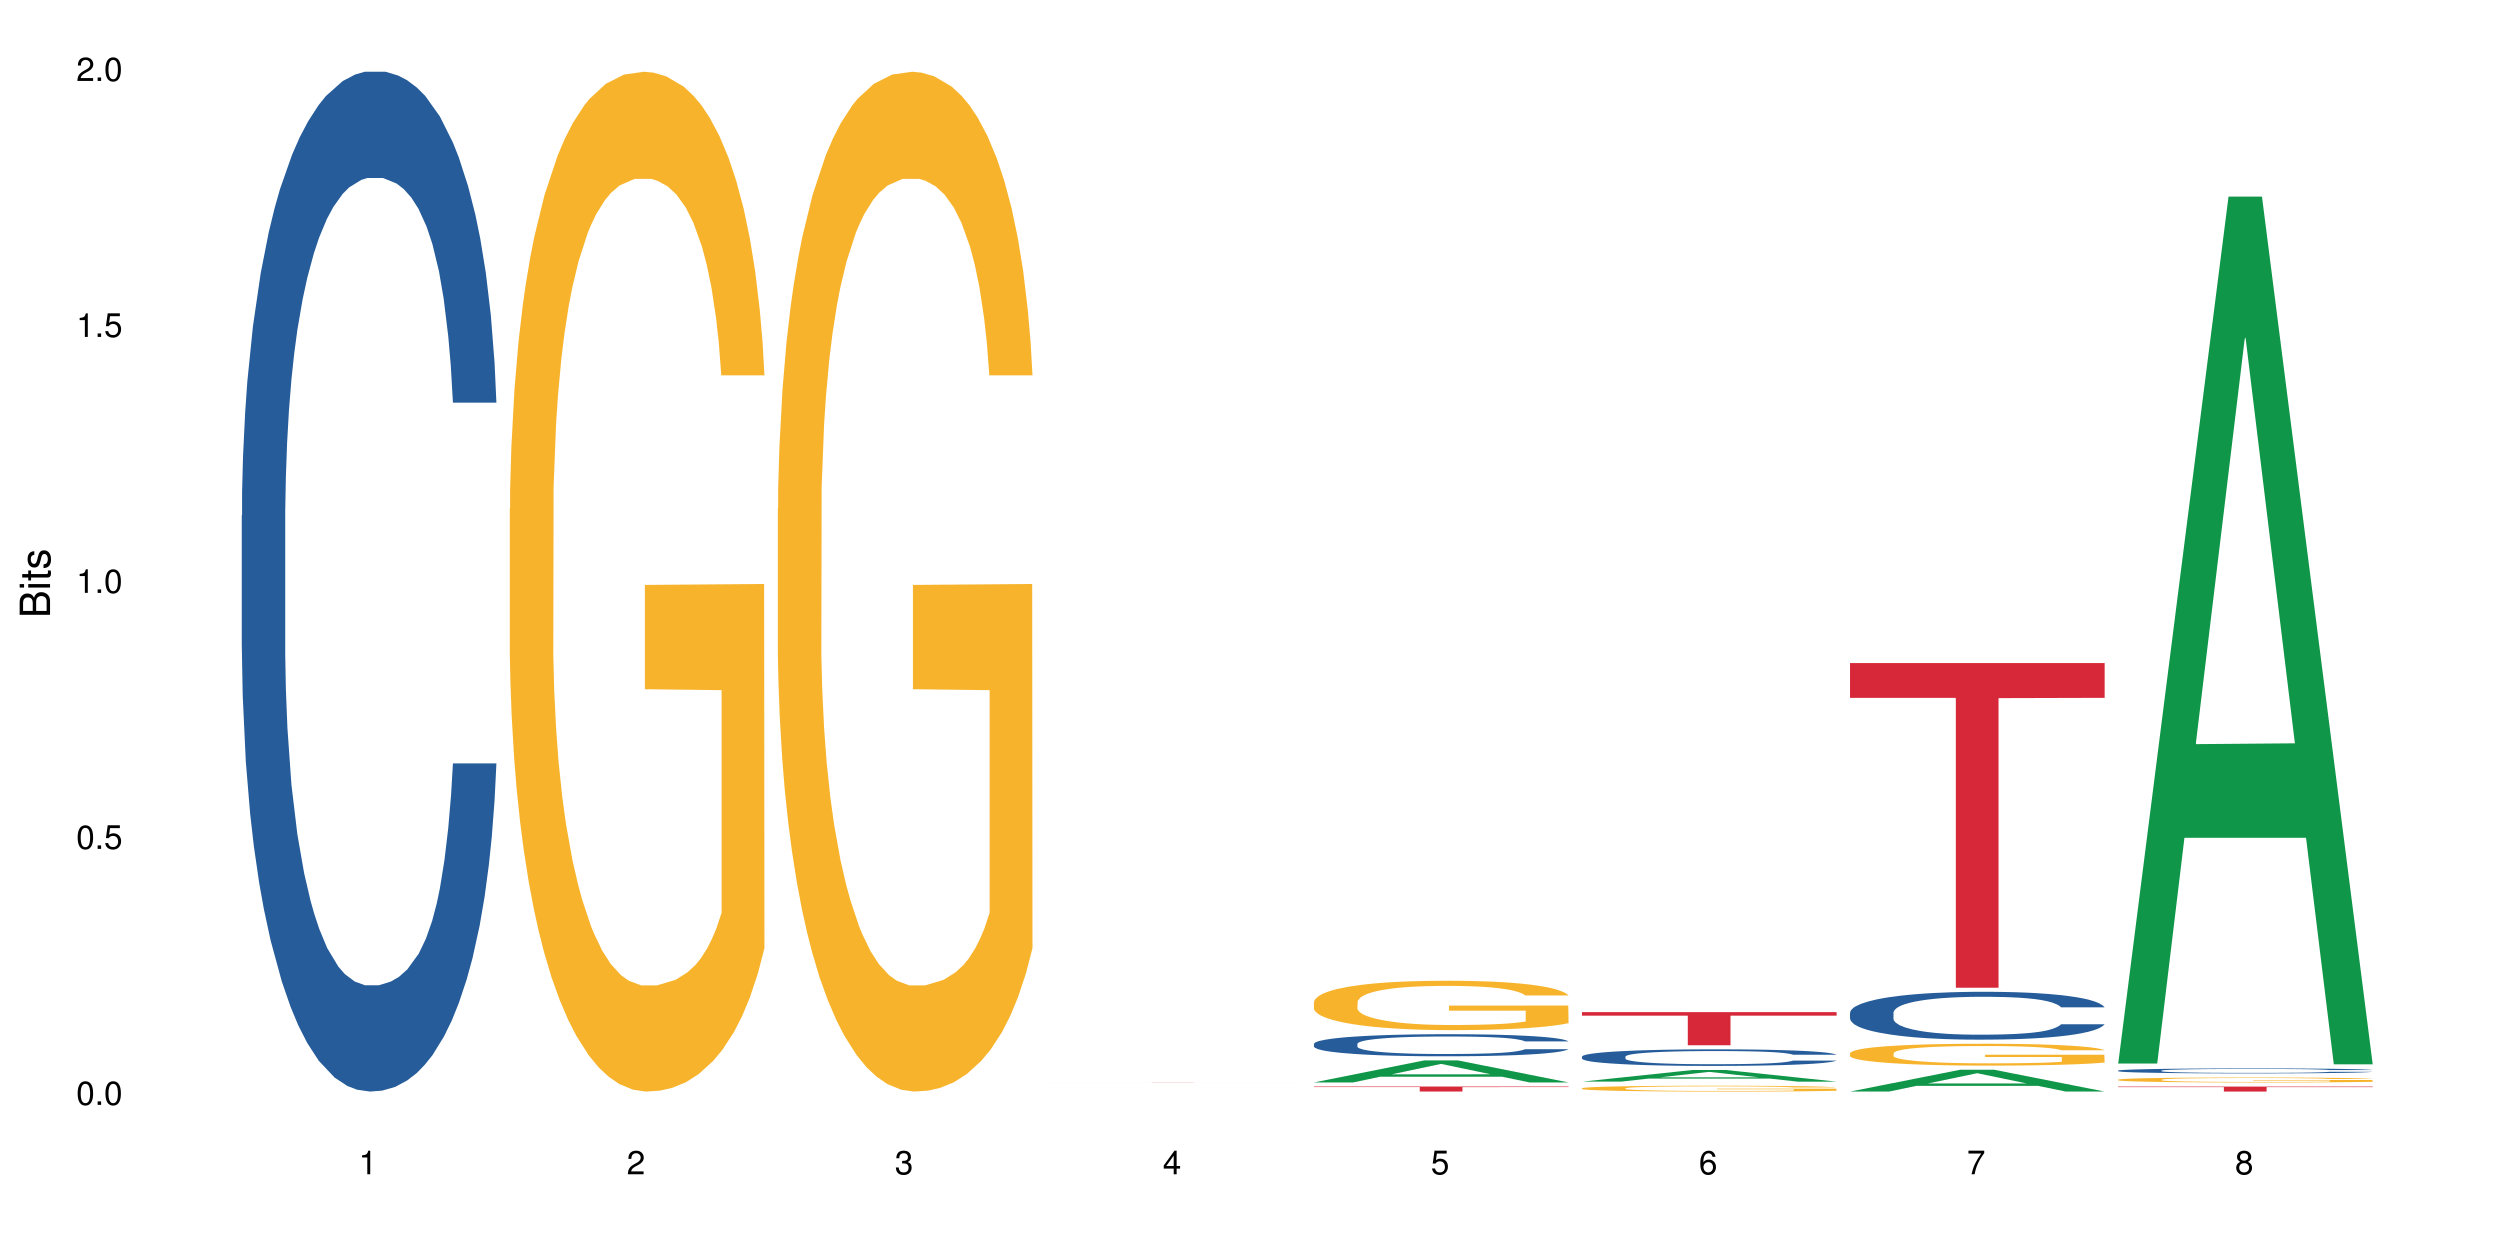 <?xml version="1.0" encoding="UTF-8"?>
<svg xmlns="http://www.w3.org/2000/svg" xmlns:xlink="http://www.w3.org/1999/xlink" width="720pt" height="360pt" viewBox="0 0 720 360" version="1.1">
<defs>
<g>
<symbol overflow="visible" id="glyph0-0">
<path style="stroke:none;" d=""/>
</symbol>
<symbol overflow="visible" id="glyph0-1">
<path style="stroke:none;" d="M 2.641 -6.797 C 2 -6.797 1.422 -6.531 1.078 -6.047 C 0.641 -5.453 0.406 -4.547 0.406 -3.297 C 0.406 -1 1.188 0.219 2.641 0.219 C 4.078 0.219 4.859 -1 4.859 -3.234 C 4.859 -4.562 4.656 -5.438 4.203 -6.047 C 3.844 -6.531 3.281 -6.797 2.641 -6.797 Z M 2.641 -6.047 C 3.547 -6.047 4 -5.125 4 -3.312 C 4 -1.375 3.562 -0.484 2.625 -0.484 C 1.734 -0.484 1.281 -1.422 1.281 -3.281 C 1.281 -5.141 1.734 -6.047 2.641 -6.047 Z M 2.641 -6.047 "/>
</symbol>
<symbol overflow="visible" id="glyph0-2">
<path style="stroke:none;" d="M 1.828 -1 L 0.828 -1 L 0.828 0 L 1.828 0 Z M 1.828 -1 "/>
</symbol>
<symbol overflow="visible" id="glyph0-3">
<path style="stroke:none;" d="M 4.562 -6.797 L 1.062 -6.797 L 0.547 -3.094 L 1.328 -3.094 C 1.719 -3.562 2.047 -3.734 2.578 -3.734 C 3.484 -3.734 4.062 -3.109 4.062 -2.094 C 4.062 -1.125 3.484 -0.531 2.578 -0.531 C 1.828 -0.531 1.375 -0.906 1.188 -1.672 L 0.328 -1.672 C 0.453 -1.109 0.547 -0.844 0.75 -0.594 C 1.125 -0.078 1.828 0.219 2.594 0.219 C 3.969 0.219 4.922 -0.781 4.922 -2.219 C 4.922 -3.562 4.031 -4.484 2.719 -4.484 C 2.25 -4.484 1.859 -4.359 1.469 -4.062 L 1.734 -5.969 L 4.562 -5.969 Z M 4.562 -6.797 "/>
</symbol>
<symbol overflow="visible" id="glyph0-4">
<path style="stroke:none;" d="M 2.484 -4.844 L 2.484 0 L 3.328 0 L 3.328 -6.797 L 2.766 -6.797 C 2.469 -5.75 2.281 -5.609 0.984 -5.453 L 0.984 -4.844 Z M 2.484 -4.844 "/>
</symbol>
<symbol overflow="visible" id="glyph0-5">
<path style="stroke:none;" d="M 4.859 -0.828 L 1.281 -0.828 C 1.359 -1.391 1.672 -1.75 2.5 -2.234 L 3.469 -2.75 C 4.406 -3.266 4.906 -3.969 4.906 -4.812 C 4.906 -5.375 4.672 -5.906 4.266 -6.266 C 3.859 -6.625 3.375 -6.797 2.719 -6.797 C 1.859 -6.797 1.219 -6.5 0.844 -5.922 C 0.609 -5.562 0.5 -5.125 0.484 -4.438 L 1.328 -4.438 C 1.359 -4.906 1.406 -5.188 1.531 -5.406 C 1.75 -5.812 2.188 -6.062 2.703 -6.062 C 3.469 -6.062 4.031 -5.516 4.031 -4.781 C 4.031 -4.25 3.719 -3.797 3.125 -3.438 L 2.234 -2.938 C 0.812 -2.141 0.406 -1.5 0.328 0 L 4.859 0 Z M 4.859 -0.828 "/>
</symbol>
<symbol overflow="visible" id="glyph0-6">
<path style="stroke:none;" d="M 2.125 -3.125 L 2.578 -3.125 C 3.516 -3.125 3.984 -2.703 3.984 -1.891 C 3.984 -1.031 3.469 -0.531 2.578 -0.531 C 1.656 -0.531 1.203 -0.984 1.156 -1.969 L 0.312 -1.969 C 0.344 -1.422 0.438 -1.078 0.609 -0.766 C 0.953 -0.109 1.625 0.219 2.547 0.219 C 3.953 0.219 4.859 -0.609 4.859 -1.906 C 4.859 -2.766 4.516 -3.25 3.703 -3.516 C 4.344 -3.766 4.656 -4.25 4.656 -4.938 C 4.656 -6.109 3.875 -6.797 2.578 -6.797 C 1.203 -6.797 0.484 -6.047 0.453 -4.609 L 1.297 -4.609 C 1.312 -5.016 1.344 -5.25 1.453 -5.453 C 1.641 -5.828 2.062 -6.062 2.594 -6.062 C 3.344 -6.062 3.797 -5.625 3.797 -4.906 C 3.797 -4.422 3.609 -4.141 3.25 -3.984 C 3.016 -3.891 2.719 -3.844 2.125 -3.844 Z M 2.125 -3.125 "/>
</symbol>
<symbol overflow="visible" id="glyph0-7">
<path style="stroke:none;" d="M 3.141 -1.625 L 3.141 0 L 3.984 0 L 3.984 -1.625 L 4.984 -1.625 L 4.984 -2.391 L 3.984 -2.391 L 3.984 -6.797 L 3.359 -6.797 L 0.266 -2.516 L 0.266 -1.625 Z M 3.141 -2.391 L 1 -2.391 L 3.141 -5.359 Z M 3.141 -2.391 "/>
</symbol>
<symbol overflow="visible" id="glyph0-8">
<path style="stroke:none;" d="M 4.781 -5.031 C 4.609 -6.141 3.891 -6.797 2.844 -6.797 C 2.094 -6.797 1.422 -6.438 1.031 -5.828 C 0.609 -5.172 0.406 -4.344 0.406 -3.094 C 0.406 -1.953 0.578 -1.234 0.984 -0.625 C 1.359 -0.078 1.953 0.219 2.703 0.219 C 3.984 0.219 4.922 -0.734 4.922 -2.078 C 4.922 -3.344 4.062 -4.234 2.844 -4.234 C 2.172 -4.234 1.641 -3.969 1.281 -3.469 C 1.281 -5.125 1.828 -6.047 2.797 -6.047 C 3.391 -6.047 3.797 -5.672 3.938 -5.031 Z M 2.734 -3.484 C 3.547 -3.484 4.062 -2.922 4.062 -2 C 4.062 -1.156 3.484 -0.531 2.703 -0.531 C 1.922 -0.531 1.328 -1.188 1.328 -2.047 C 1.328 -2.891 1.906 -3.484 2.734 -3.484 Z M 2.734 -3.484 "/>
</symbol>
<symbol overflow="visible" id="glyph0-9">
<path style="stroke:none;" d="M 4.984 -6.797 L 0.438 -6.797 L 0.438 -5.969 L 4.109 -5.969 C 2.5 -3.656 1.828 -2.234 1.328 0 L 2.219 0 C 2.594 -2.172 3.453 -4.047 4.984 -6.094 Z M 4.984 -6.797 "/>
</symbol>
<symbol overflow="visible" id="glyph0-10">
<path style="stroke:none;" d="M 3.75 -3.578 C 4.453 -4 4.688 -4.344 4.688 -4.984 C 4.688 -6.047 3.844 -6.797 2.641 -6.797 C 1.438 -6.797 0.594 -6.047 0.594 -4.984 C 0.594 -4.359 0.828 -4.016 1.516 -3.578 C 0.734 -3.203 0.359 -2.641 0.359 -1.891 C 0.359 -0.641 1.297 0.219 2.641 0.219 C 3.984 0.219 4.922 -0.641 4.922 -1.875 C 4.922 -2.641 4.531 -3.203 3.75 -3.578 Z M 2.641 -6.047 C 3.359 -6.047 3.812 -5.625 3.812 -4.969 C 3.812 -4.344 3.344 -3.922 2.641 -3.922 C 1.922 -3.922 1.453 -4.344 1.453 -4.984 C 1.453 -5.625 1.922 -6.047 2.641 -6.047 Z M 2.641 -3.203 C 3.484 -3.203 4.062 -2.672 4.062 -1.875 C 4.062 -1.062 3.484 -0.531 2.625 -0.531 C 1.797 -0.531 1.219 -1.078 1.219 -1.875 C 1.219 -2.672 1.797 -3.203 2.641 -3.203 Z M 2.641 -3.203 "/>
</symbol>
<symbol overflow="visible" id="glyph1-0">
<path style="stroke:none;" d=""/>
</symbol>
<symbol overflow="visible" id="glyph1-1">
<path style="stroke:none;" d="M 0 -0.953 L 0 -4.891 C 0 -5.719 -0.234 -6.344 -0.734 -6.797 C -1.188 -7.234 -1.812 -7.469 -2.5 -7.469 C -3.547 -7.469 -4.188 -7 -4.625 -5.875 C -4.984 -6.672 -5.641 -7.094 -6.531 -7.094 C -7.156 -7.094 -7.734 -6.859 -8.141 -6.391 C -8.562 -5.938 -8.75 -5.344 -8.75 -4.5 L -8.75 -0.953 Z M -4.984 -2.062 L -7.766 -2.062 L -7.766 -4.219 C -7.766 -4.844 -7.688 -5.203 -7.453 -5.5 C -7.219 -5.812 -6.859 -5.969 -6.375 -5.969 C -5.906 -5.969 -5.531 -5.812 -5.297 -5.5 C -5.062 -5.203 -4.984 -4.844 -4.984 -4.219 Z M -0.984 -2.062 L -4 -2.062 L -4 -4.781 C -4 -5.328 -3.859 -5.688 -3.578 -5.953 C -3.297 -6.219 -2.922 -6.359 -2.484 -6.359 C -2.062 -6.359 -1.688 -6.219 -1.406 -5.953 C -1.109 -5.688 -0.984 -5.328 -0.984 -4.781 Z M -0.984 -2.062 "/>
</symbol>
<symbol overflow="visible" id="glyph1-2">
<path style="stroke:none;" d="M -6.281 -1.797 L -6.281 -0.797 L 0 -0.797 L 0 -1.797 Z M -8.75 -1.797 L -8.75 -0.797 L -7.484 -0.797 L -7.484 -1.797 Z M -8.75 -1.797 "/>
</symbol>
<symbol overflow="visible" id="glyph1-3">
<path style="stroke:none;" d="M -6.281 -3.047 L -6.281 -2.016 L -8.016 -2.016 L -8.016 -1.016 L -6.281 -1.016 L -6.281 -0.172 L -5.469 -0.172 L -5.469 -1.016 L -0.719 -1.016 C -0.078 -1.016 0.281 -1.453 0.281 -2.234 C 0.281 -2.469 0.25 -2.719 0.188 -3.047 L -0.641 -3.047 C -0.609 -2.922 -0.594 -2.766 -0.594 -2.562 C -0.594 -2.141 -0.719 -2.016 -1.156 -2.016 L -5.469 -2.016 L -5.469 -3.047 Z M -6.281 -3.047 "/>
</symbol>
<symbol overflow="visible" id="glyph1-4">
<path style="stroke:none;" d="M -4.531 -5.25 C -5.766 -5.25 -6.469 -4.422 -6.469 -2.969 C -6.469 -1.516 -5.719 -0.562 -4.547 -0.562 C -3.562 -0.562 -3.094 -1.062 -2.734 -2.562 L -2.516 -3.484 C -2.344 -4.188 -2.094 -4.469 -1.625 -4.469 C -1.047 -4.469 -0.641 -3.875 -0.641 -3 C -0.641 -2.453 -0.797 -2 -1.062 -1.75 C -1.25 -1.594 -1.422 -1.531 -1.875 -1.469 L -1.875 -0.406 C -0.422 -0.453 0.281 -1.266 0.281 -2.922 C 0.281 -4.5 -0.5 -5.516 -1.719 -5.516 C -2.656 -5.516 -3.172 -4.984 -3.469 -3.734 L -3.703 -2.766 C -3.891 -1.953 -4.156 -1.609 -4.594 -1.609 C -5.172 -1.609 -5.547 -2.125 -5.547 -2.938 C -5.547 -3.75 -5.203 -4.172 -4.531 -4.203 Z M -4.531 -5.25 "/>
</symbol>
</g>
</defs>
<g id="surface19531">
<rect x="0" y="0" width="720" height="360" style="fill:rgb(100%,100%,100%);fill-opacity:1;stroke:none;"/>
<path style=" stroke:none;fill-rule:nonzero;fill:rgb(14.51%,36.078%,60%);fill-opacity:1;" d="M 69.629 148.457 L 69.719 148.188 L 69.719 141.742 L 69.988 131.543 L 70.613 118.656 L 71.238 109.797 L 72.848 93.957 L 75.086 78.652 L 77.41 66.84 L 79.109 59.859 L 80.629 54.492 L 84.117 44.559 L 86.355 39.457 L 88.77 34.891 L 91.719 30.328 L 93.867 27.645 L 98.695 23.348 L 102.273 21.469 L 105.047 20.664 L 111.039 20.664 L 114.613 21.738 L 117.207 23.078 L 120.07 25.227 L 122.484 27.645 L 126.688 33.551 L 130.445 41.066 L 132.145 45.363 L 134.828 53.684 L 136.883 61.738 L 138.316 68.719 L 139.926 78.652 L 141.355 90.734 L 142.43 104.426 L 142.965 115.969 L 130.445 115.969 L 129.82 105.23 L 129.102 96.91 L 127.762 85.902 L 126.422 78.117 L 124.543 70.332 L 122.844 65.23 L 120.516 60.129 L 118.461 56.906 L 116.312 54.492 L 114.258 52.879 L 110.32 51.27 L 105.762 51.27 L 104.062 51.805 L 100.574 53.953 L 98.695 55.832 L 96.012 59.59 L 94.133 63.082 L 91.898 68.449 L 90.379 73.016 L 88.5 79.996 L 87.16 86.172 L 85.637 95.031 L 84.742 101.742 L 83.938 109.258 L 83.223 118.117 L 82.688 127.516 L 82.328 137.449 L 82.148 147.113 L 82.148 188.727 L 82.328 198.391 L 82.777 209.668 L 83.938 226.043 L 85.637 240.273 L 87.605 251.547 L 89.484 259.602 L 90.559 263.359 L 91.988 267.656 L 94.223 273.027 L 97.445 278.395 L 99.32 280.543 L 102.184 282.691 L 105.137 283.766 L 109.07 283.766 L 112.559 282.691 L 114.883 281.348 L 117.297 279.199 L 120.605 274.637 L 122.664 270.34 L 124.453 265.242 L 125.793 260.141 L 126.688 255.844 L 128.031 247.52 L 129.102 238.395 L 129.906 228.996 L 130.445 219.867 L 142.965 219.867 L 142.43 230.609 L 141.625 241.078 L 140.82 248.863 L 139.566 258.262 L 138.137 266.582 L 136.078 275.98 L 134.379 282.152 L 132.145 288.867 L 130.086 293.969 L 127.852 298.531 L 124.543 303.898 L 122.395 306.586 L 120.07 309 L 117.297 311.148 L 113.809 313.027 L 110.055 314.102 L 106.566 314.371 L 102.809 313.832 L 100.035 312.762 L 96.371 310.344 L 91.809 305.512 L 88.5 300.41 L 85.906 295.309 L 83.672 289.941 L 81.168 282.691 L 77.945 270.879 L 75.98 261.75 L 74.637 254.234 L 73.117 243.762 L 72.043 234.367 L 70.793 219.332 L 69.898 200.27 L 69.629 185.504 Z M 69.629 148.457 "/>
<path style=" stroke:none;fill-rule:nonzero;fill:rgb(96.863%,70.196%,16.863%);fill-opacity:1;" d="M 146.824 146.461 L 146.914 146.191 L 146.914 140.828 L 147.273 128.758 L 148.168 112.129 L 149.328 98.449 L 150.582 87.719 L 151.387 82.086 L 152.727 74.039 L 153.891 68.141 L 156.844 56.07 L 160.598 44.805 L 162.656 39.977 L 164.98 35.414 L 168.289 30.32 L 169.809 28.441 L 174.461 24.148 L 179.738 21.469 L 185.551 20.664 L 188.234 20.93 L 191.898 22.004 L 196.91 24.953 L 199.77 27.637 L 202.008 30.32 L 204.332 33.805 L 207.195 39.172 L 209.875 45.609 L 212.023 52.047 L 214.168 60.094 L 215.957 68.676 L 217.477 78.062 L 218.82 89.328 L 219.625 98.715 L 220.16 108.105 L 207.73 108.105 L 207.016 98.715 L 206.211 91.477 L 204.867 82.625 L 203.527 76.188 L 202.184 71.09 L 199.68 64.117 L 197.535 59.824 L 194.852 56.07 L 192.258 53.656 L 189.305 52.047 L 187.52 51.508 L 182.777 51.508 L 178.484 53.387 L 175.98 55.531 L 174.191 57.68 L 171.688 61.703 L 170.168 64.922 L 169.273 67.066 L 166.59 75.383 L 164.801 82.891 L 163.816 87.988 L 162.566 96.035 L 161.672 103.277 L 160.688 114.004 L 160.152 122.051 L 159.434 140.293 L 159.348 188.574 L 159.613 198.766 L 160.152 209.762 L 160.867 219.418 L 161.941 229.609 L 163.012 237.391 L 164.891 247.852 L 166.5 254.824 L 167.754 259.383 L 170.168 266.625 L 171.152 269.039 L 173.477 273.867 L 175.891 277.625 L 178.844 280.844 L 181.078 282.453 L 184.656 283.793 L 189.219 283.793 L 194.582 282.184 L 197.98 280.039 L 200.309 277.891 L 201.828 276.016 L 203.707 273.062 L 205.047 270.383 L 206.301 267.43 L 207.82 262.871 L 207.82 198.766 L 185.73 198.496 L 185.73 168.457 L 220.07 168.188 L 220.16 273.062 L 218.285 280.305 L 215.957 287.281 L 213.723 292.645 L 211.398 297.203 L 208.086 302.301 L 205.406 305.52 L 201.289 309.273 L 197.535 311.688 L 193.598 313.297 L 190.113 314.102 L 185.996 314.371 L 182.332 313.836 L 178.395 312.227 L 175.266 310.078 L 172.402 307.398 L 169.543 303.91 L 165.965 298.277 L 163.641 293.719 L 161.223 288.086 L 158.809 281.379 L 156.664 274.137 L 155.23 268.504 L 153.801 262.066 L 152.281 254.02 L 150.852 244.898 L 149.777 236.586 L 148.793 227.195 L 148.078 218.344 L 147.363 206.277 L 147.004 196.621 L 146.824 188.305 Z M 146.824 146.461 "/>
<path style=" stroke:none;fill-rule:nonzero;fill:rgb(96.863%,70.196%,16.863%);fill-opacity:1;" d="M 224.02 146.461 L 224.109 146.191 L 224.109 140.828 L 224.469 128.758 L 225.363 112.129 L 226.523 98.449 L 227.777 87.719 L 228.582 82.086 L 229.926 74.039 L 231.086 68.141 L 234.039 56.07 L 237.793 44.805 L 239.852 39.977 L 242.176 35.414 L 245.484 30.32 L 247.004 28.441 L 251.656 24.148 L 256.934 21.469 L 262.746 20.664 L 265.43 20.93 L 269.098 22.004 L 274.105 24.953 L 276.965 27.637 L 279.203 30.32 L 281.527 33.805 L 284.391 39.172 L 287.074 45.609 L 289.219 52.047 L 291.367 60.094 L 293.152 68.676 L 294.676 78.062 L 296.016 89.328 L 296.82 98.715 L 297.355 108.105 L 284.926 108.105 L 284.211 98.715 L 283.406 91.477 L 282.062 82.625 L 280.723 76.188 L 279.383 71.09 L 276.875 64.117 L 274.73 59.824 L 272.047 56.07 L 269.453 53.656 L 266.504 52.047 L 264.715 51.508 L 259.973 51.508 L 255.68 53.387 L 253.176 55.531 L 251.387 57.68 L 248.883 61.703 L 247.363 64.922 L 246.469 67.066 L 243.785 75.383 L 241.996 82.891 L 241.016 87.988 L 239.762 96.035 L 238.867 103.277 L 237.883 114.004 L 237.348 122.051 L 236.633 140.293 L 236.543 188.574 L 236.809 198.766 L 237.348 209.762 L 238.062 219.418 L 239.137 229.609 L 240.207 237.391 L 242.086 247.852 L 243.695 254.824 L 244.949 259.383 L 247.363 266.625 L 248.348 269.039 L 250.672 273.867 L 253.086 277.625 L 256.039 280.844 L 258.273 282.453 L 261.852 283.793 L 266.414 283.793 L 271.777 282.184 L 275.176 280.039 L 277.504 277.891 L 279.023 276.016 L 280.902 273.062 L 282.242 270.383 L 283.496 267.43 L 285.016 262.871 L 285.016 198.766 L 262.926 198.496 L 262.926 168.457 L 297.27 168.188 L 297.355 273.062 L 295.48 280.305 L 293.152 287.281 L 290.918 292.645 L 288.594 297.203 L 285.285 302.301 L 282.602 305.52 L 278.488 309.273 L 274.73 311.688 L 270.797 313.297 L 267.309 314.102 L 263.195 314.371 L 259.527 313.836 L 255.59 312.227 L 252.461 310.078 L 249.598 307.398 L 246.738 303.91 L 243.16 298.277 L 240.836 293.719 L 238.422 288.086 L 236.004 281.379 L 233.859 274.137 L 232.43 268.504 L 230.996 262.066 L 229.477 254.02 L 228.047 244.898 L 226.973 236.586 L 225.988 227.195 L 225.273 218.344 L 224.559 206.277 L 224.199 196.621 L 224.02 188.305 Z M 224.02 146.461 "/>
<path style=" stroke:none;fill-rule:nonzero;fill:rgb(83.922%,15.686%,22.353%);fill-opacity:1;" d="M 301.219 311.75 L 374.555 311.75 L 374.555 311.754 L 343.988 311.754 L 343.988 311.785 L 331.691 311.785 L 331.691 311.754 L 301.219 311.754 Z M 301.219 311.75 "/>
<path style=" stroke:none;fill-rule:nonzero;fill:rgb(6.275%,58.824%,28.235%);fill-opacity:1;" d="M 378.414 311.742 L 378.492 311.738 L 410.223 305.391 L 419.859 305.391 L 451.75 311.75 L 440.547 311.75 L 432.555 310.09 L 397.531 310.09 L 389.695 311.742 L 378.414 311.742 L 400.898 309.402 L 429.34 309.398 L 415.16 306.43 L 415.004 306.426 L 414.848 306.441 L 400.82 309.398 L 400.898 309.402 Z M 378.414 311.742 "/>
<path style=" stroke:none;fill-rule:nonzero;fill:rgb(14.51%,36.078%,60%);fill-opacity:1;" d="M 378.414 300.621 L 378.504 300.617 L 378.504 300.477 L 378.77 300.254 L 379.398 299.977 L 380.023 299.785 L 381.633 299.441 L 383.867 299.109 L 386.195 298.855 L 387.895 298.703 L 389.414 298.59 L 392.902 298.375 L 395.137 298.262 L 397.551 298.164 L 400.504 298.066 L 402.648 298.008 L 407.48 297.914 L 411.055 297.875 L 413.828 297.855 L 419.82 297.855 L 423.398 297.879 L 425.992 297.91 L 428.855 297.953 L 431.27 298.008 L 435.473 298.137 L 439.227 298.297 L 440.926 298.391 L 443.609 298.57 L 445.668 298.746 L 447.098 298.895 L 448.707 299.109 L 450.141 299.371 L 451.211 299.668 L 451.75 299.918 L 439.227 299.918 L 438.602 299.688 L 437.887 299.508 L 436.547 299.27 L 435.203 299.098 L 433.324 298.93 L 431.625 298.82 L 429.301 298.711 L 427.246 298.641 L 425.098 298.59 L 423.039 298.555 L 419.105 298.52 L 414.543 298.52 L 412.844 298.531 L 409.355 298.578 L 407.48 298.617 L 404.797 298.699 L 402.918 298.773 L 400.684 298.891 L 399.16 298.988 L 397.285 299.141 L 395.941 299.273 L 394.422 299.465 L 393.527 299.609 L 392.723 299.773 L 392.008 299.965 L 391.469 300.168 L 391.113 300.383 L 390.934 300.594 L 390.934 301.492 L 391.113 301.703 L 391.559 301.945 L 392.723 302.301 L 394.422 302.609 L 396.391 302.852 L 398.266 303.027 L 399.34 303.109 L 400.773 303.203 L 403.008 303.316 L 406.227 303.434 L 408.105 303.48 L 410.969 303.527 L 413.918 303.551 L 417.855 303.551 L 421.34 303.527 L 423.668 303.5 L 426.082 303.453 L 429.391 303.352 L 431.449 303.262 L 433.234 303.148 L 434.578 303.039 L 435.473 302.945 L 436.812 302.766 L 437.887 302.57 L 438.691 302.363 L 439.227 302.168 L 451.75 302.168 L 451.211 302.398 L 450.406 302.625 L 449.602 302.797 L 448.352 303 L 446.918 303.18 L 444.863 303.383 L 443.164 303.516 L 440.926 303.66 L 438.871 303.77 L 436.637 303.871 L 433.324 303.984 L 431.18 304.043 L 428.855 304.098 L 426.082 304.145 L 422.594 304.184 L 418.836 304.207 L 415.348 304.211 L 411.594 304.203 L 408.82 304.18 L 405.152 304.125 L 400.594 304.02 L 397.285 303.91 L 394.691 303.801 L 392.453 303.684 L 389.949 303.527 L 386.73 303.273 L 384.762 303.074 L 383.422 302.91 L 381.902 302.684 L 380.828 302.48 L 379.574 302.156 L 378.68 301.742 L 378.414 301.422 Z M 378.414 300.621 "/>
<path style=" stroke:none;fill-rule:nonzero;fill:rgb(96.863%,70.196%,16.863%);fill-opacity:1;" d="M 378.414 288.547 L 378.504 288.535 L 378.504 288.273 L 378.859 287.688 L 379.754 286.883 L 380.918 286.223 L 382.168 285.703 L 382.973 285.43 L 384.316 285.039 L 385.477 284.754 L 388.43 284.168 L 392.188 283.625 L 394.242 283.391 L 396.566 283.168 L 399.879 282.922 L 401.398 282.832 L 406.047 282.625 L 411.324 282.496 L 417.137 282.457 L 419.82 282.469 L 423.488 282.52 L 428.496 282.664 L 431.359 282.793 L 433.594 282.922 L 435.918 283.094 L 438.781 283.352 L 441.465 283.664 L 443.609 283.977 L 445.758 284.363 L 447.547 284.781 L 449.066 285.234 L 450.406 285.781 L 451.211 286.234 L 451.75 286.688 L 439.316 286.688 L 438.602 286.234 L 437.797 285.883 L 436.457 285.457 L 435.113 285.145 L 433.773 284.898 L 431.27 284.559 L 429.121 284.352 L 426.438 284.168 L 423.848 284.055 L 420.895 283.977 L 419.105 283.949 L 414.367 283.949 L 410.074 284.039 L 407.57 284.145 L 405.781 284.246 L 403.277 284.441 L 401.754 284.598 L 400.859 284.703 L 398.18 285.105 L 396.391 285.469 L 395.406 285.715 L 394.152 286.105 L 393.258 286.457 L 392.277 286.977 L 391.738 287.363 L 391.023 288.246 L 390.934 290.586 L 391.203 291.078 L 391.738 291.613 L 392.453 292.078 L 393.527 292.574 L 394.602 292.949 L 396.48 293.457 L 398.09 293.793 L 399.34 294.016 L 401.754 294.363 L 402.738 294.48 L 405.066 294.715 L 407.48 294.898 L 410.43 295.055 L 412.668 295.133 L 416.242 295.195 L 420.805 295.195 L 426.172 295.117 L 429.57 295.016 L 431.895 294.91 L 433.414 294.82 L 435.293 294.676 L 436.637 294.547 L 437.887 294.402 L 439.406 294.184 L 439.406 291.078 L 417.316 291.066 L 417.316 289.613 L 451.66 289.598 L 451.75 294.676 L 449.871 295.027 L 447.547 295.363 L 445.309 295.625 L 442.984 295.844 L 439.676 296.094 L 436.992 296.246 L 432.879 296.43 L 429.121 296.547 L 425.188 296.625 L 421.699 296.664 L 417.586 296.676 L 413.918 296.652 L 409.984 296.574 L 406.852 296.469 L 403.992 296.34 L 401.129 296.172 L 397.551 295.898 L 395.227 295.676 L 392.812 295.402 L 390.398 295.078 L 388.25 294.727 L 386.82 294.457 L 385.391 294.145 L 383.867 293.754 L 382.438 293.312 L 381.363 292.91 L 380.379 292.457 L 379.664 292.027 L 378.949 291.441 L 378.594 290.977 L 378.414 290.574 Z M 378.414 288.547 "/>
<path style=" stroke:none;fill-rule:nonzero;fill:rgb(83.922%,15.686%,22.353%);fill-opacity:1;" d="M 378.414 312.93 L 451.75 312.93 L 451.75 313.082 L 421.184 313.086 L 421.184 314.371 L 408.887 314.371 L 408.887 313.086 L 408.711 313.082 L 378.414 313.082 Z M 378.414 312.93 "/>
<path style=" stroke:none;fill-rule:nonzero;fill:rgb(6.275%,58.824%,28.235%);fill-opacity:1;" d="M 455.609 311.508 L 455.688 311.508 L 487.418 308.164 L 497.055 308.164 L 528.945 311.512 L 517.742 311.512 L 509.75 310.637 L 474.727 310.637 L 466.891 311.508 L 455.609 311.508 L 478.094 310.277 L 506.535 310.273 L 492.355 308.711 L 492.199 308.711 L 492.043 308.719 L 478.016 310.273 L 478.094 310.277 Z M 455.609 311.508 "/>
<path style=" stroke:none;fill-rule:nonzero;fill:rgb(14.51%,36.078%,60%);fill-opacity:1;" d="M 455.609 304.289 L 455.699 304.285 L 455.699 304.18 L 455.965 304.012 L 456.594 303.805 L 457.219 303.66 L 458.828 303.402 L 461.066 303.152 L 463.391 302.961 L 465.09 302.848 L 466.609 302.762 L 470.098 302.598 L 472.332 302.516 L 474.746 302.441 L 477.699 302.367 L 479.848 302.324 L 484.676 302.254 L 488.254 302.223 L 491.023 302.211 L 497.016 302.211 L 500.594 302.227 L 503.188 302.25 L 506.051 302.285 L 508.465 302.324 L 512.668 302.422 L 516.426 302.543 L 518.125 302.613 L 520.805 302.746 L 522.863 302.879 L 524.293 302.992 L 525.906 303.152 L 527.336 303.352 L 528.41 303.574 L 528.945 303.762 L 516.426 303.762 L 515.797 303.586 L 515.082 303.449 L 513.742 303.27 L 512.398 303.145 L 510.523 303.02 L 508.824 302.934 L 506.496 302.852 L 504.441 302.801 L 502.293 302.762 L 500.238 302.734 L 496.301 302.707 L 491.742 302.707 L 490.043 302.719 L 486.555 302.75 L 484.676 302.781 L 481.992 302.844 L 480.113 302.898 L 477.879 302.988 L 476.359 303.062 L 474.48 303.176 L 473.137 303.277 L 471.617 303.418 L 470.723 303.527 L 469.918 303.652 L 469.203 303.797 L 468.668 303.949 L 468.309 304.109 L 468.129 304.266 L 468.129 304.941 L 468.309 305.102 L 468.758 305.285 L 469.918 305.551 L 471.617 305.781 L 473.586 305.965 L 475.465 306.094 L 476.535 306.156 L 477.969 306.227 L 480.203 306.312 L 483.422 306.402 L 485.301 306.438 L 488.164 306.473 L 491.113 306.488 L 495.051 306.488 L 498.539 306.473 L 500.863 306.449 L 503.277 306.414 L 506.586 306.34 L 508.645 306.27 L 510.434 306.188 L 511.773 306.105 L 512.668 306.035 L 514.008 305.898 L 515.082 305.75 L 515.887 305.598 L 516.426 305.449 L 528.945 305.449 L 528.41 305.625 L 527.605 305.793 L 526.797 305.922 L 525.547 306.074 L 524.117 306.211 L 522.059 306.363 L 520.359 306.461 L 518.125 306.57 L 516.066 306.656 L 513.832 306.73 L 510.523 306.816 L 508.375 306.859 L 506.051 306.898 L 503.277 306.934 L 499.789 306.965 L 496.035 306.98 L 492.547 306.984 L 488.789 306.977 L 486.016 306.961 L 482.352 306.922 L 477.789 306.844 L 474.48 306.758 L 471.887 306.676 L 469.648 306.59 L 467.145 306.473 L 463.926 306.277 L 461.957 306.129 L 460.617 306.008 L 459.098 305.84 L 458.023 305.684 L 456.773 305.441 L 455.879 305.133 L 455.609 304.891 Z M 455.609 304.289 "/>
<path style=" stroke:none;fill-rule:nonzero;fill:rgb(96.863%,70.196%,16.863%);fill-opacity:1;" d="M 455.609 313.41 L 455.699 313.41 L 455.699 313.379 L 456.055 313.309 L 456.949 313.215 L 458.113 313.137 L 459.367 313.074 L 460.172 313.043 L 461.512 312.996 L 462.676 312.965 L 465.625 312.895 L 469.383 312.828 L 471.438 312.801 L 473.766 312.777 L 477.074 312.746 L 478.594 312.734 L 483.246 312.711 L 488.52 312.695 L 494.336 312.691 L 497.016 312.691 L 500.684 312.699 L 505.691 312.715 L 508.555 312.73 L 510.789 312.746 L 513.117 312.766 L 515.977 312.797 L 518.66 312.836 L 520.805 312.871 L 522.953 312.918 L 524.742 312.965 L 526.262 313.02 L 527.605 313.086 L 528.41 313.137 L 528.945 313.191 L 516.516 313.191 L 515.797 313.137 L 514.992 313.098 L 513.652 313.047 L 512.309 313.008 L 510.969 312.98 L 508.465 312.941 L 506.316 312.914 L 503.637 312.895 L 501.043 312.879 L 498.09 312.871 L 496.301 312.867 L 491.562 312.867 L 487.27 312.879 L 484.766 312.891 L 482.977 312.902 L 480.473 312.926 L 478.953 312.945 L 478.059 312.957 L 475.375 313.004 L 473.586 313.047 L 472.602 313.078 L 471.348 313.121 L 470.457 313.164 L 469.473 313.227 L 468.934 313.27 L 468.219 313.375 L 468.129 313.652 L 468.398 313.711 L 468.934 313.773 L 469.648 313.828 L 470.723 313.887 L 471.797 313.93 L 473.676 313.992 L 475.285 314.031 L 476.535 314.055 L 478.953 314.098 L 479.934 314.113 L 482.262 314.141 L 484.676 314.16 L 487.625 314.18 L 489.863 314.188 L 493.441 314.195 L 498 314.195 L 503.367 314.188 L 506.766 314.176 L 509.09 314.164 L 510.609 314.152 L 512.488 314.133 L 513.832 314.121 L 515.082 314.102 L 516.602 314.078 L 516.602 313.711 L 494.512 313.707 L 494.512 313.535 L 528.855 313.535 L 528.945 314.133 L 527.066 314.176 L 524.742 314.215 L 522.508 314.246 L 520.18 314.273 L 516.871 314.301 L 514.188 314.32 L 510.074 314.34 L 506.316 314.355 L 502.383 314.363 L 498.895 314.367 L 494.781 314.371 L 491.113 314.367 L 487.18 314.359 L 484.051 314.348 L 481.188 314.332 L 478.324 314.312 L 474.746 314.277 L 472.422 314.254 L 467.594 314.184 L 465.445 314.141 L 464.016 314.109 L 462.586 314.07 L 461.066 314.027 L 459.633 313.973 L 458.559 313.926 L 457.578 313.871 L 456.859 313.82 L 456.145 313.754 L 455.789 313.699 L 455.609 313.648 Z M 455.609 313.41 "/>
<path style=" stroke:none;fill-rule:nonzero;fill:rgb(83.922%,15.686%,22.353%);fill-opacity:1;" d="M 455.609 291.492 L 528.945 291.492 L 528.945 292.512 L 498.383 292.52 L 498.383 301.031 L 486.086 301.031 L 486.086 292.531 L 485.906 292.512 L 455.609 292.512 Z M 455.609 291.492 "/>
<path style=" stroke:none;fill-rule:nonzero;fill:rgb(6.275%,58.824%,28.235%);fill-opacity:1;" d="M 532.805 314.363 L 532.883 314.359 L 564.617 308.074 L 574.254 308.074 L 606.141 314.371 L 594.938 314.371 L 586.945 312.727 L 551.922 312.727 L 544.086 314.363 L 532.805 314.363 L 555.293 312.047 L 583.734 312.043 L 569.551 309.105 L 569.395 309.098 L 569.238 309.117 L 555.215 312.043 L 555.293 312.047 Z M 532.805 314.363 "/>
<path style=" stroke:none;fill-rule:nonzero;fill:rgb(14.51%,36.078%,60%);fill-opacity:1;" d="M 532.805 291.641 L 532.895 291.629 L 532.895 291.328 L 533.164 290.848 L 533.789 290.246 L 534.414 289.828 L 536.023 289.086 L 538.262 288.367 L 540.586 287.816 L 542.285 287.488 L 543.805 287.234 L 547.293 286.77 L 549.527 286.531 L 551.945 286.316 L 554.895 286.102 L 557.043 285.977 L 561.871 285.777 L 565.449 285.688 L 568.223 285.648 L 574.215 285.648 L 577.789 285.699 L 580.383 285.762 L 583.246 285.863 L 585.66 285.977 L 589.863 286.254 L 593.621 286.605 L 595.32 286.809 L 598.004 287.199 L 600.059 287.574 L 601.492 287.902 L 603.102 288.367 L 604.531 288.934 L 605.605 289.578 L 606.141 290.117 L 593.621 290.117 L 592.996 289.613 L 592.277 289.227 L 590.938 288.707 L 589.598 288.344 L 587.719 287.98 L 586.02 287.738 L 583.691 287.5 L 581.637 287.348 L 579.488 287.234 L 577.434 287.16 L 573.496 287.086 L 568.938 287.086 L 567.238 287.109 L 563.75 287.211 L 561.871 287.301 L 559.188 287.477 L 557.309 287.641 L 555.074 287.891 L 553.555 288.105 L 551.676 288.434 L 550.336 288.723 L 548.812 289.137 L 547.918 289.453 L 547.113 289.805 L 546.398 290.219 L 545.863 290.66 L 545.504 291.125 L 545.324 291.578 L 545.324 293.531 L 545.504 293.984 L 545.953 294.512 L 547.113 295.281 L 548.812 295.945 L 550.781 296.477 L 552.66 296.852 L 553.734 297.027 L 555.164 297.23 L 557.398 297.48 L 560.617 297.734 L 562.496 297.836 L 565.359 297.934 L 568.309 297.984 L 572.246 297.984 L 575.734 297.934 L 578.059 297.871 L 580.473 297.773 L 583.781 297.559 L 585.84 297.355 L 587.629 297.117 L 588.969 296.879 L 589.863 296.676 L 591.207 296.285 L 592.277 295.859 L 593.082 295.418 L 593.621 294.988 L 606.141 294.988 L 605.605 295.492 L 604.801 295.984 L 603.996 296.348 L 602.742 296.789 L 601.312 297.18 L 599.254 297.621 L 597.555 297.91 L 595.32 298.227 L 593.262 298.465 L 591.027 298.68 L 587.719 298.93 L 585.57 299.055 L 583.246 299.168 L 580.473 299.27 L 576.984 299.359 L 573.23 299.406 L 569.742 299.422 L 565.984 299.395 L 563.211 299.344 L 559.547 299.23 L 554.984 299.004 L 551.676 298.766 L 549.082 298.527 L 546.848 298.273 L 544.344 297.934 L 541.121 297.383 L 539.156 296.953 L 537.812 296.602 L 536.293 296.109 L 535.219 295.668 L 533.969 294.965 L 533.074 294.07 L 532.805 293.379 Z M 532.805 291.641 "/>
<path style=" stroke:none;fill-rule:nonzero;fill:rgb(96.863%,70.196%,16.863%);fill-opacity:1;" d="M 532.805 303.297 L 532.895 303.289 L 532.895 303.176 L 533.254 302.918 L 534.145 302.562 L 535.309 302.266 L 536.562 302.039 L 537.367 301.918 L 538.707 301.746 L 539.871 301.617 L 542.82 301.359 L 546.578 301.117 L 548.637 301.016 L 550.961 300.918 L 554.27 300.809 L 555.789 300.766 L 560.441 300.676 L 565.715 300.617 L 571.531 300.602 L 574.215 300.605 L 577.879 300.629 L 582.887 300.691 L 585.75 300.75 L 587.984 300.809 L 590.312 300.883 L 593.172 300.996 L 595.855 301.137 L 598.004 301.273 L 600.148 301.445 L 601.938 301.629 L 603.457 301.832 L 604.801 302.07 L 605.605 302.273 L 606.141 302.473 L 593.711 302.473 L 592.996 302.273 L 592.188 302.117 L 590.848 301.93 L 589.508 301.789 L 588.164 301.68 L 585.66 301.531 L 583.516 301.441 L 580.832 301.359 L 578.238 301.309 L 575.285 301.273 L 573.496 301.262 L 568.758 301.262 L 564.465 301.301 L 561.961 301.348 L 560.172 301.395 L 557.668 301.48 L 556.148 301.547 L 555.254 301.594 L 552.57 301.773 L 550.781 301.934 L 549.797 302.043 L 548.547 302.215 L 547.652 302.371 L 546.668 302.602 L 546.129 302.773 L 545.414 303.164 L 545.324 304.199 L 545.594 304.418 L 546.129 304.652 L 546.848 304.859 L 547.918 305.078 L 548.992 305.246 L 550.871 305.469 L 552.48 305.621 L 553.734 305.719 L 556.148 305.871 L 557.133 305.926 L 559.457 306.027 L 561.871 306.109 L 564.824 306.176 L 567.059 306.211 L 570.637 306.238 L 575.195 306.238 L 580.562 306.207 L 583.961 306.16 L 586.285 306.113 L 587.809 306.074 L 589.684 306.012 L 591.027 305.953 L 592.277 305.891 L 593.801 305.793 L 593.801 304.418 L 571.707 304.41 L 571.707 303.77 L 606.051 303.762 L 606.141 306.012 L 604.262 306.164 L 601.938 306.316 L 599.703 306.43 L 597.375 306.527 L 594.066 306.637 L 591.383 306.707 L 587.27 306.785 L 583.516 306.84 L 579.578 306.871 L 576.09 306.891 L 571.977 306.895 L 568.309 306.883 L 564.375 306.852 L 561.246 306.805 L 558.383 306.746 L 555.52 306.672 L 551.945 306.551 L 549.617 306.453 L 547.203 306.332 L 544.789 306.188 L 542.645 306.035 L 541.211 305.914 L 539.781 305.773 L 538.262 305.602 L 536.828 305.406 L 535.758 305.227 L 534.773 305.027 L 534.059 304.836 L 533.34 304.578 L 532.984 304.371 L 532.805 304.195 Z M 532.805 303.297 "/>
<path style=" stroke:none;fill-rule:nonzero;fill:rgb(83.922%,15.686%,22.353%);fill-opacity:1;" d="M 532.805 190.965 L 606.141 190.965 L 606.141 200.977 L 575.578 201.062 L 575.578 284.469 L 563.281 284.469 L 563.281 201.152 L 563.102 200.977 L 532.805 200.977 Z M 532.805 190.965 "/>
<path style=" stroke:none;fill-rule:nonzero;fill:rgb(6.275%,58.824%,28.235%);fill-opacity:1;" d="M 610 306.289 L 610.078 306.055 L 641.812 56.629 L 651.449 56.629 L 683.336 306.523 L 672.133 306.523 L 664.141 241.293 L 629.117 241.293 L 621.285 306.289 L 610 306.289 L 632.488 214.309 L 660.93 214.074 L 646.746 97.457 L 646.59 97.223 L 646.434 97.926 L 632.41 214.074 L 632.488 214.309 Z M 610 306.289 "/>
<path style=" stroke:none;fill-rule:nonzero;fill:rgb(14.51%,36.078%,60%);fill-opacity:1;" d="M 610 308.328 L 610.09 308.328 L 610.09 308.297 L 610.359 308.246 L 610.984 308.184 L 611.609 308.141 L 613.219 308.062 L 615.457 307.988 L 617.781 307.93 L 619.48 307.895 L 621 307.871 L 624.488 307.82 L 626.727 307.797 L 629.141 307.773 L 632.09 307.75 L 634.238 307.738 L 639.066 307.719 L 642.645 307.707 L 645.418 307.703 L 651.41 307.703 L 654.988 307.711 L 657.578 307.715 L 660.441 307.727 L 662.855 307.738 L 667.059 307.766 L 670.816 307.805 L 672.516 307.824 L 675.199 307.867 L 677.254 307.906 L 678.688 307.938 L 680.297 307.988 L 681.727 308.047 L 682.801 308.113 L 683.336 308.172 L 670.816 308.172 L 670.191 308.117 L 669.477 308.078 L 668.133 308.023 L 666.793 307.984 L 664.914 307.945 L 663.215 307.922 L 660.891 307.898 L 658.832 307.883 L 656.688 307.871 L 654.629 307.863 L 650.695 307.855 L 644.434 307.855 L 640.945 307.867 L 639.066 307.875 L 636.383 307.895 L 634.508 307.91 L 632.27 307.938 L 630.75 307.961 L 628.871 307.996 L 627.531 308.023 L 626.008 308.066 L 625.117 308.102 L 624.309 308.137 L 623.594 308.18 L 623.059 308.227 L 622.699 308.273 L 622.523 308.324 L 622.523 308.527 L 622.699 308.574 L 623.148 308.629 L 624.309 308.707 L 626.008 308.777 L 627.977 308.832 L 629.855 308.871 L 630.93 308.891 L 632.359 308.91 L 634.594 308.938 L 637.816 308.965 L 639.691 308.973 L 642.555 308.984 L 645.508 308.992 L 649.441 308.992 L 652.93 308.984 L 655.254 308.98 L 657.668 308.969 L 660.977 308.945 L 663.035 308.926 L 664.824 308.898 L 666.164 308.875 L 667.059 308.855 L 668.402 308.812 L 669.477 308.77 L 670.281 308.723 L 670.816 308.68 L 683.336 308.68 L 682.801 308.73 L 681.996 308.781 L 681.191 308.82 L 679.938 308.867 L 678.508 308.906 L 676.449 308.953 L 674.75 308.984 L 672.516 309.016 L 670.457 309.039 L 668.223 309.062 L 664.914 309.09 L 662.766 309.102 L 660.441 309.113 L 657.668 309.125 L 654.18 309.133 L 650.426 309.137 L 646.938 309.141 L 643.18 309.137 L 640.41 309.133 L 636.742 309.121 L 632.18 309.098 L 628.871 309.07 L 626.277 309.047 L 624.043 309.02 L 621.539 308.984 L 618.316 308.926 L 616.352 308.883 L 615.008 308.848 L 613.488 308.793 L 612.414 308.75 L 611.164 308.676 L 610.27 308.582 L 610 308.512 Z M 610 308.328 "/>
<path style=" stroke:none;fill-rule:nonzero;fill:rgb(96.863%,70.196%,16.863%);fill-opacity:1;" d="M 610 310.934 L 610.09 310.934 L 610.09 310.906 L 610.449 310.848 L 611.344 310.766 L 612.504 310.699 L 613.758 310.648 L 614.562 310.621 L 615.902 310.582 L 617.066 310.551 L 620.016 310.492 L 623.773 310.438 L 625.832 310.414 L 628.156 310.391 L 631.465 310.367 L 632.984 310.359 L 637.637 310.336 L 642.914 310.324 L 648.727 310.32 L 651.41 310.32 L 655.074 310.324 L 660.086 310.34 L 662.945 310.355 L 665.184 310.367 L 667.508 310.383 L 670.367 310.41 L 673.051 310.441 L 675.199 310.473 L 677.344 310.512 L 679.133 310.555 L 680.652 310.602 L 681.996 310.656 L 682.801 310.699 L 683.336 310.746 L 670.906 310.746 L 670.191 310.699 L 669.387 310.664 L 668.043 310.621 L 666.703 310.59 L 665.359 310.566 L 662.855 310.531 L 660.711 310.512 L 658.027 310.492 L 655.434 310.48 L 652.48 310.473 L 650.695 310.469 L 645.953 310.469 L 641.66 310.48 L 639.156 310.488 L 637.367 310.5 L 634.863 310.52 L 633.344 310.535 L 632.449 310.547 L 629.766 310.586 L 627.977 310.625 L 626.992 310.648 L 625.742 310.688 L 624.848 310.723 L 623.863 310.777 L 623.328 310.816 L 622.609 310.906 L 622.523 311.141 L 622.789 311.191 L 623.328 311.242 L 624.043 311.293 L 625.117 311.34 L 626.188 311.379 L 628.066 311.43 L 629.676 311.465 L 630.93 311.488 L 633.344 311.523 L 634.328 311.535 L 636.652 311.559 L 639.066 311.574 L 642.02 311.59 L 644.254 311.598 L 647.832 311.605 L 652.395 311.605 L 657.758 311.598 L 661.156 311.586 L 663.484 311.578 L 665.004 311.566 L 666.883 311.555 L 668.223 311.539 L 669.477 311.527 L 670.996 311.504 L 670.996 311.191 L 648.906 311.188 L 648.906 311.043 L 683.246 311.039 L 683.336 311.555 L 681.457 311.59 L 679.133 311.621 L 676.898 311.648 L 674.574 311.672 L 671.262 311.695 L 668.582 311.711 L 664.465 311.73 L 660.711 311.742 L 656.773 311.75 L 653.285 311.754 L 645.508 311.754 L 641.57 311.746 L 638.441 311.734 L 635.578 311.723 L 632.719 311.703 L 629.141 311.676 L 626.816 311.656 L 624.398 311.625 L 621.984 311.594 L 619.84 311.559 L 618.406 311.531 L 616.977 311.5 L 615.457 311.461 L 614.027 311.414 L 612.953 311.375 L 611.969 311.328 L 611.254 311.285 L 610.539 311.227 L 610.18 311.18 L 610 311.141 Z M 610 310.934 "/>
<path style=" stroke:none;fill-rule:nonzero;fill:rgb(83.922%,15.686%,22.353%);fill-opacity:1;" d="M 610 312.934 L 683.336 312.934 L 683.336 313.09 L 652.773 313.09 L 652.773 314.371 L 640.477 314.371 L 640.477 313.09 L 610 313.09 Z M 610 312.934 "/>
<g style="fill:rgb(0%,0%,0%);fill-opacity:1;">
  <use xlink:href="#glyph0-1" x="21.957" y="318.198"/>
  <use xlink:href="#glyph0-2" x="27.291" y="318.198"/>
  <use xlink:href="#glyph0-1" x="29.958" y="318.198"/>
</g>
<g style="fill:rgb(0%,0%,0%);fill-opacity:1;">
  <use xlink:href="#glyph0-1" x="21.957" y="244.476"/>
  <use xlink:href="#glyph0-2" x="27.291" y="244.476"/>
  <use xlink:href="#glyph0-3" x="29.958" y="244.476"/>
</g>
<g style="fill:rgb(0%,0%,0%);fill-opacity:1;">
  <use xlink:href="#glyph0-4" x="21.957" y="170.753"/>
  <use xlink:href="#glyph0-2" x="27.291" y="170.753"/>
  <use xlink:href="#glyph0-1" x="29.958" y="170.753"/>
</g>
<g style="fill:rgb(0%,0%,0%);fill-opacity:1;">
  <use xlink:href="#glyph0-4" x="21.957" y="97.034"/>
  <use xlink:href="#glyph0-2" x="27.291" y="97.034"/>
  <use xlink:href="#glyph0-3" x="29.958" y="97.034"/>
</g>
<g style="fill:rgb(0%,0%,0%);fill-opacity:1;">
  <use xlink:href="#glyph0-5" x="21.957" y="23.312"/>
  <use xlink:href="#glyph0-2" x="27.291" y="23.312"/>
  <use xlink:href="#glyph0-1" x="29.958" y="23.312"/>
</g>
<g style="fill:rgb(0%,0%,0%);fill-opacity:1;">
  <use xlink:href="#glyph0-4" x="103.297" y="338.19"/>
</g>
<g style="fill:rgb(0%,0%,0%);fill-opacity:1;">
  <use xlink:href="#glyph0-5" x="180.492" y="338.19"/>
</g>
<g style="fill:rgb(0%,0%,0%);fill-opacity:1;">
  <use xlink:href="#glyph0-6" x="257.688" y="338.19"/>
</g>
<g style="fill:rgb(0%,0%,0%);fill-opacity:1;">
  <use xlink:href="#glyph0-7" x="334.887" y="338.19"/>
</g>
<g style="fill:rgb(0%,0%,0%);fill-opacity:1;">
  <use xlink:href="#glyph0-3" x="412.082" y="338.19"/>
</g>
<g style="fill:rgb(0%,0%,0%);fill-opacity:1;">
  <use xlink:href="#glyph0-8" x="489.277" y="338.19"/>
</g>
<g style="fill:rgb(0%,0%,0%);fill-opacity:1;">
  <use xlink:href="#glyph0-9" x="566.473" y="338.19"/>
</g>
<g style="fill:rgb(0%,0%,0%);fill-opacity:1;">
  <use xlink:href="#glyph0-10" x="643.668" y="338.19"/>
</g>
<g style="fill:rgb(0%,0%,0%);fill-opacity:1;">
  <use xlink:href="#glyph1-1" x="14.412" y="178.016"/>
  <use xlink:href="#glyph1-2" x="14.412" y="170.012"/>
  <use xlink:href="#glyph1-3" x="14.412" y="167.348"/>
  <use xlink:href="#glyph1-4" x="14.412" y="164.012"/>
</g>
</g>
</svg>
